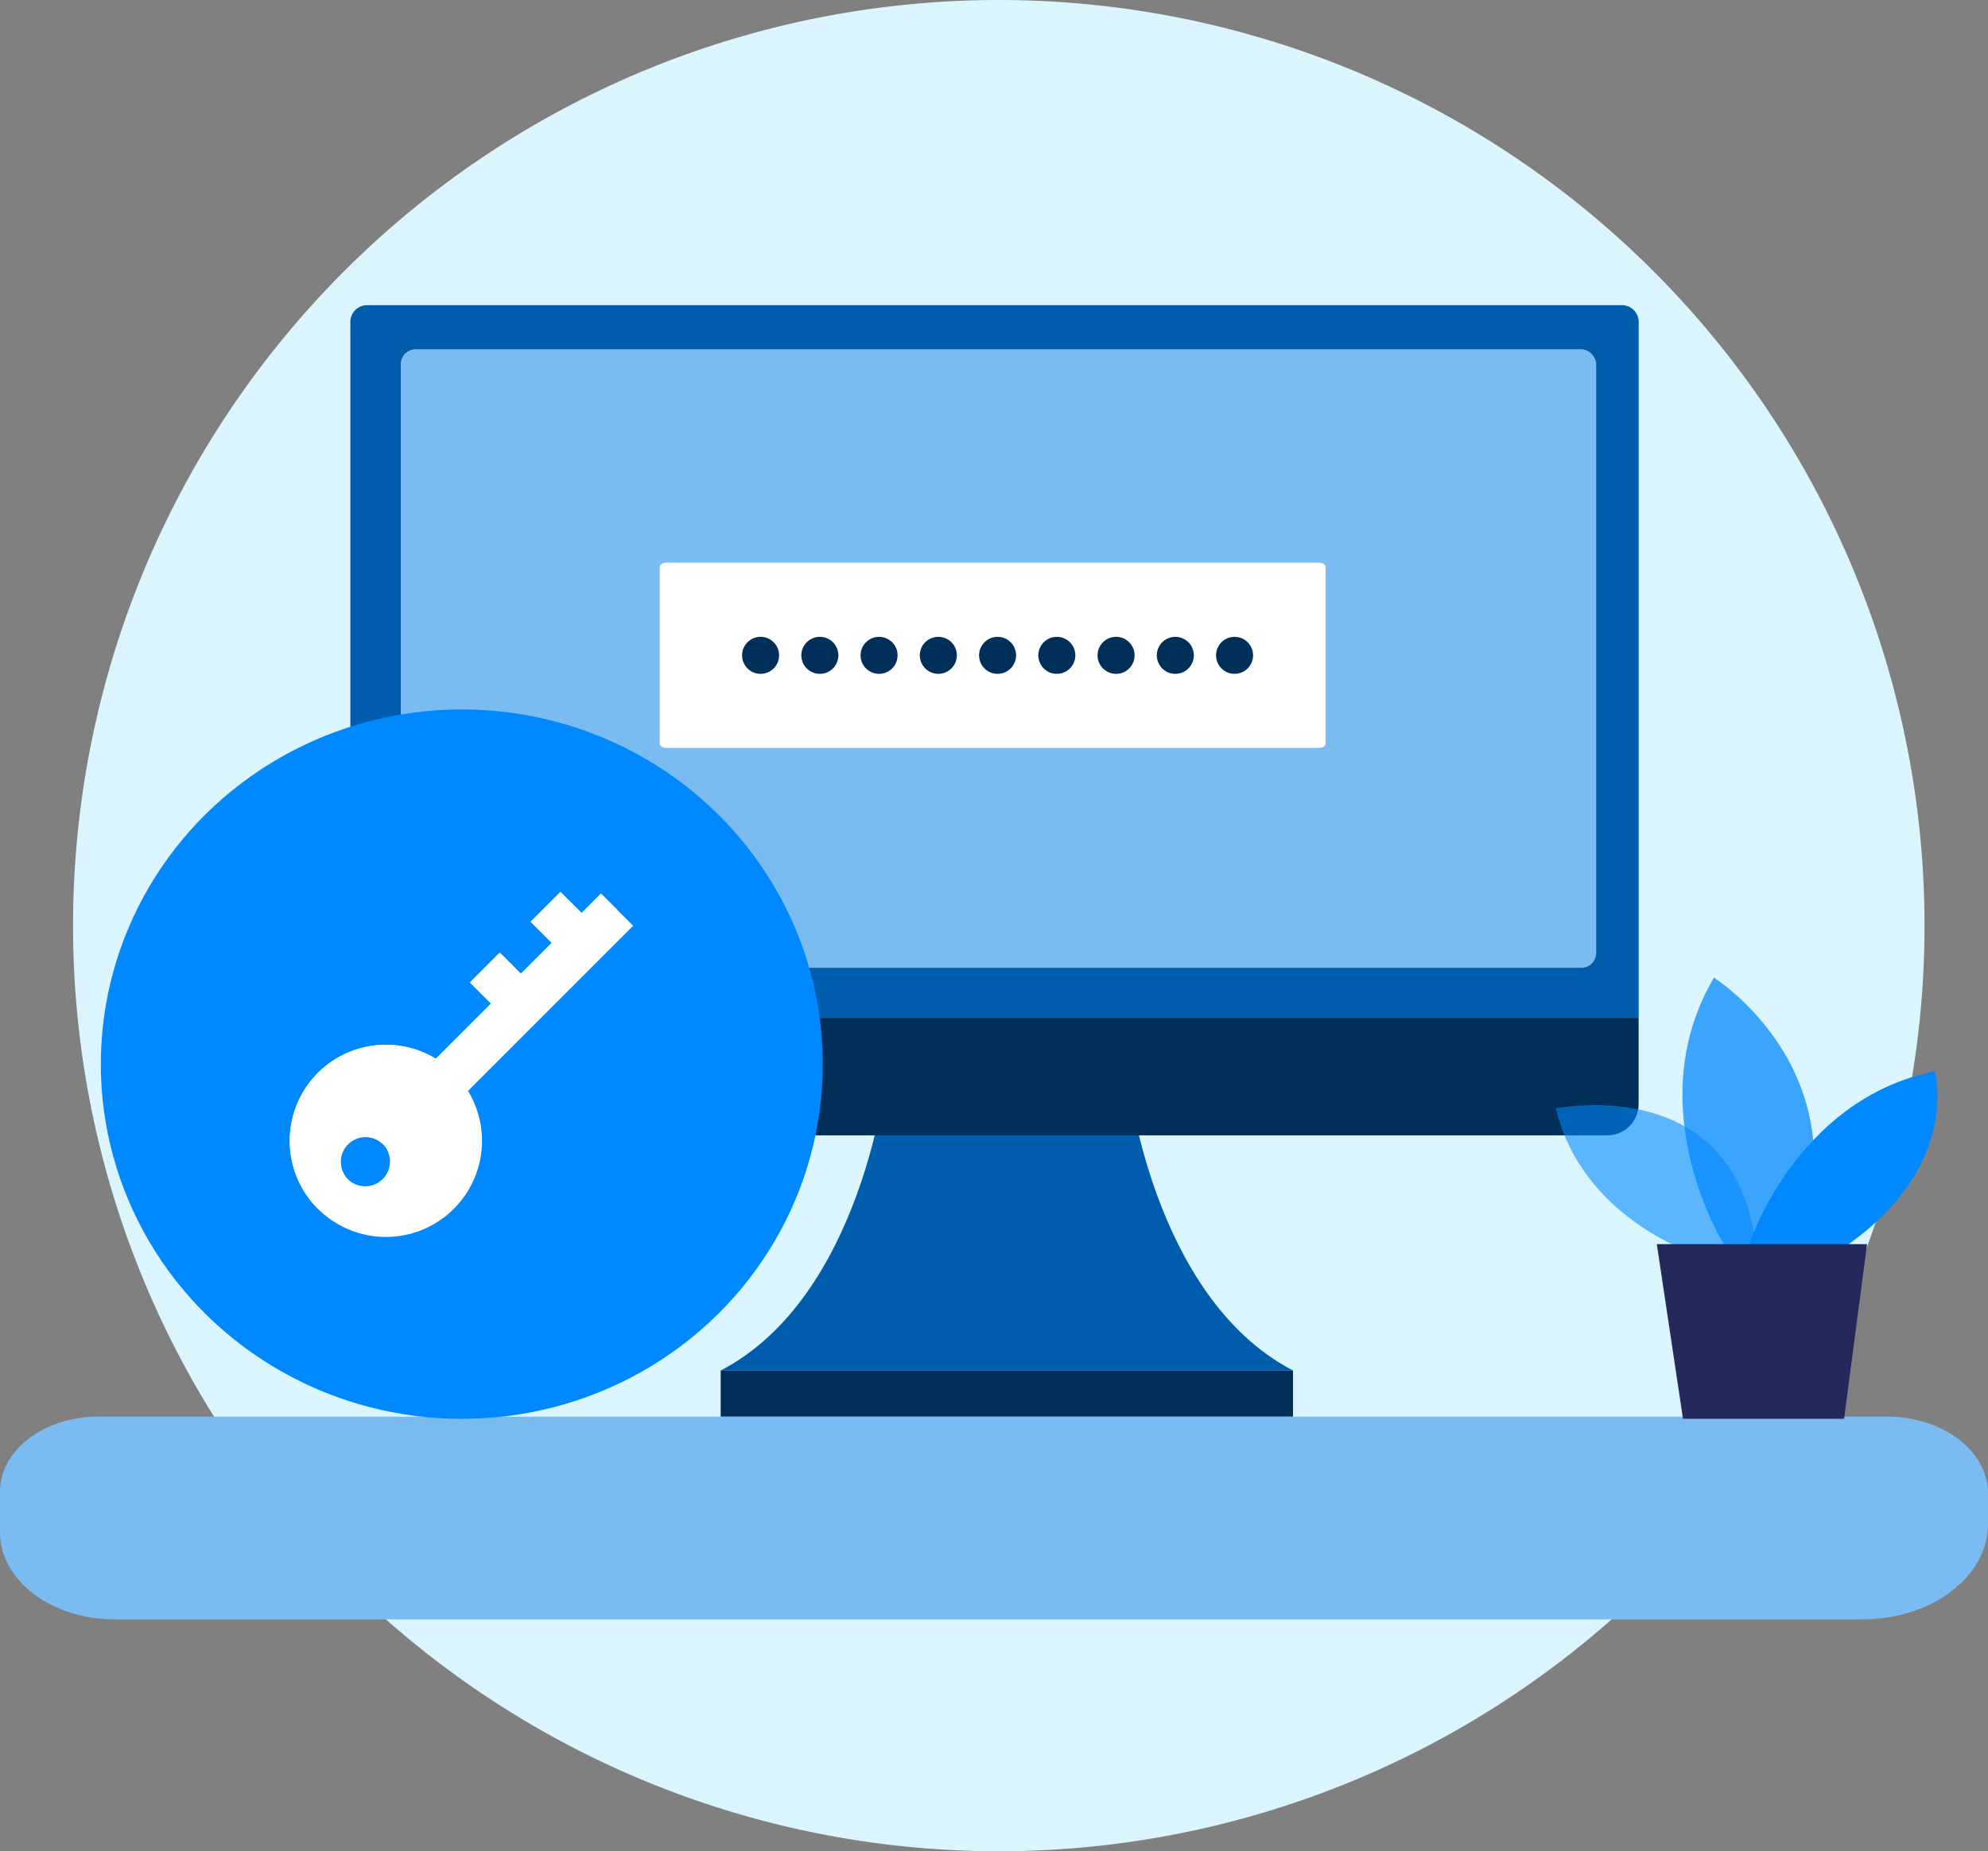 <svg xmlns="http://www.w3.org/2000/svg" id="WM_Illus-B2B_Reset-pass" width="134.217" height="125" viewBox="0 0 134.217 125">
    <rect x="0" y="0" width="134.217" height="125" fill="#808080" stroke="none"/>
    <defs>
        <style>
            .cls-2{fill:#7abbf2}.cls-3{fill:#005cad}.cls-4{fill:#00305a}.cls-7{fill:#08f}.cls-9{fill:#fff}
        </style>
    </defs>
    <path id="Path_23046" fill="#daf5fd" d="M62.5 0A62.5 62.5 0 1 1 0 62.5 62.5 62.5 0 0 1 62.5 0z" transform="translate(4.932)"/>
    <path id="Path_1521" d="M6.643 250.213H127.4c3.767 0 6.821 2.324 6.821 5.19v2.052c0 3.56-3.793 6.445-8.471 6.445H7.725C3.457 263.9 0 261.267 0 258.019v-2.755c0-2.792 2.974-5.054 6.643-5.054z" class="cls-2" transform="translate(0 -154.559)"/>
    <path id="Path_23404" d="M307.095 582.68s1.617 14.884 11.156 19.846H279.61c9.539-4.961 11.156-19.846 11.156-19.846z" class="cls-3" transform="translate(-230.955 -509.987)"/>
    <path id="Path_23462" d="M0 0h38.64v3.116H0z" class="cls-4" transform="translate(48.656 92.536)"/>
    <path id="Path_23406" d="M204.2 137.387h-86.98V90.4a1.135 1.135 0 0 1 1.138-1.133h84.7A1.135 1.135 0 0 1 204.2 90.4z" class="cls-3" transform="translate(-93.566 -68.662)"/>
    <path id="Path_23407" d="M202.124 553.027h-82.743a2.111 2.111 0 0 1-2.111-2.111v-5.826h86.97v5.82a2.111 2.111 0 0 1-2.117 2.117z" class="cls-4" transform="translate(-93.611 -476.365)"/>
    <rect id="Rectangle_21122" width="80.707" height="41.766" class="cls-2" rx="1" transform="translate(27.059 23.583)"/>
    <path id="Path_1470" fill="#08f" d="M91.558 248.912s-8.523-2.29-10.408-10.206c0 0 13.182-2.727 13.61 10.907z" opacity="0.58" transform="translate(23.896 -163.863)"/>
    <path id="Path_1471" fill="#08f" d="M95.016 245.621s-5.983-9.349-.779-18.191c0 0 10.058 6.326 5.648 18.191z" opacity="0.73" transform="translate(21.477 -161.421)"/>
    <path id="Path_1472" d="M97.81 247.415s3.116-9.949 12.6-11.865c0 0 1.807 6.443-6.1 11.865z" class="cls-7" transform="translate(20.217 -163.215)"/>
    <path id="Path_1473" fill="#24285b" d="M89.89 250.53l1.768 11.795h10.876l1.55-11.795z" transform="translate(21.967 -166.525)"/>
    <g id="Group_23412" transform="translate(44.539 37.992)">
        <path id="Path_23463" d="M492.319 289.272c-.254 0-.46.129-.46.289v11.931c0 .159.206.288.46.289h44.039c.254 0 .46-.129.46-.289V289.56c0-.159-.206-.288-.46-.289z" class="cls-9" transform="translate(-491.859 -289.272)"/>
    </g>
    <g id="Dots" transform="translate(50.1 43)">
        <circle id="Ellipse_2182" cx="1.25" cy="1.25" r="1.25" class="cls-4"/>
        <circle id="Ellipse_2183" cx="1.25" cy="1.25" r="1.25" class="cls-4" transform="translate(4)"/>
        <circle id="Ellipse_2184" cx="1.25" cy="1.25" r="1.25" class="cls-4" transform="translate(8)"/>
        <circle id="Ellipse_2185" cx="1.25" cy="1.25" r="1.25" class="cls-4" transform="translate(12)"/>
        <circle id="Ellipse_2186" cx="1.25" cy="1.25" r="1.25" class="cls-4" transform="translate(16)"/>
        <circle id="Ellipse_2187" cx="1.25" cy="1.25" r="1.25" class="cls-4" transform="translate(20)"/>
        <circle id="Ellipse_2188" cx="1.25" cy="1.25" r="1.25" class="cls-4" transform="translate(24)"/>
        <circle id="Ellipse_2189" cx="1.25" cy="1.25" r="1.25" class="cls-4" transform="translate(28)"/>
        <circle id="Ellipse_2190" cx="1.25" cy="1.25" r="1.25" class="cls-4" transform="translate(32)"/>
    </g>
    <ellipse id="Ellipse_2191" cx="24.371" cy="23.951" class="cls-7" rx="24.371" ry="23.951" transform="translate(6.807 47.902)"/>
    <g id="key" transform="rotate(180 21.375 41.761)">
        <path id="Path_23464" d="M21.287 11.078a6.489 6.489 0 1 0-10.136-1.219L0 21.01l2.178 2.178 1.31-1.31L4.911 23.3l2.014-2.014L5.5 19.863l2.086-2.086L9.011 19.2l2.014-2.014L9.6 15.763l3.727-3.727a6.491 6.491 0 0 0 7.958-.958zm-4.375-4.8a1.672 1.672 0 1 1 2.364 0 1.672 1.672 0 0 1-2.364-.002z" class="cls-9"/>
        <path id="Path_23465" d="M12.24 10.135l-3.727 3.728 1.423 1.423L7.922 17.3 6.5 15.877l-2.087 2.085 1.423 1.423L3.822 21.4 2.4 19.976l-1.31 1.31L0 20.2 15.823 4.375a1.672 1.672 0 0 0 2.364-2.364L20.2 0a6.49 6.49 0 0 1-7.96 10.135z" class="cls-9" transform="translate(1.089 1.901)"/>
    </g>
</svg>
